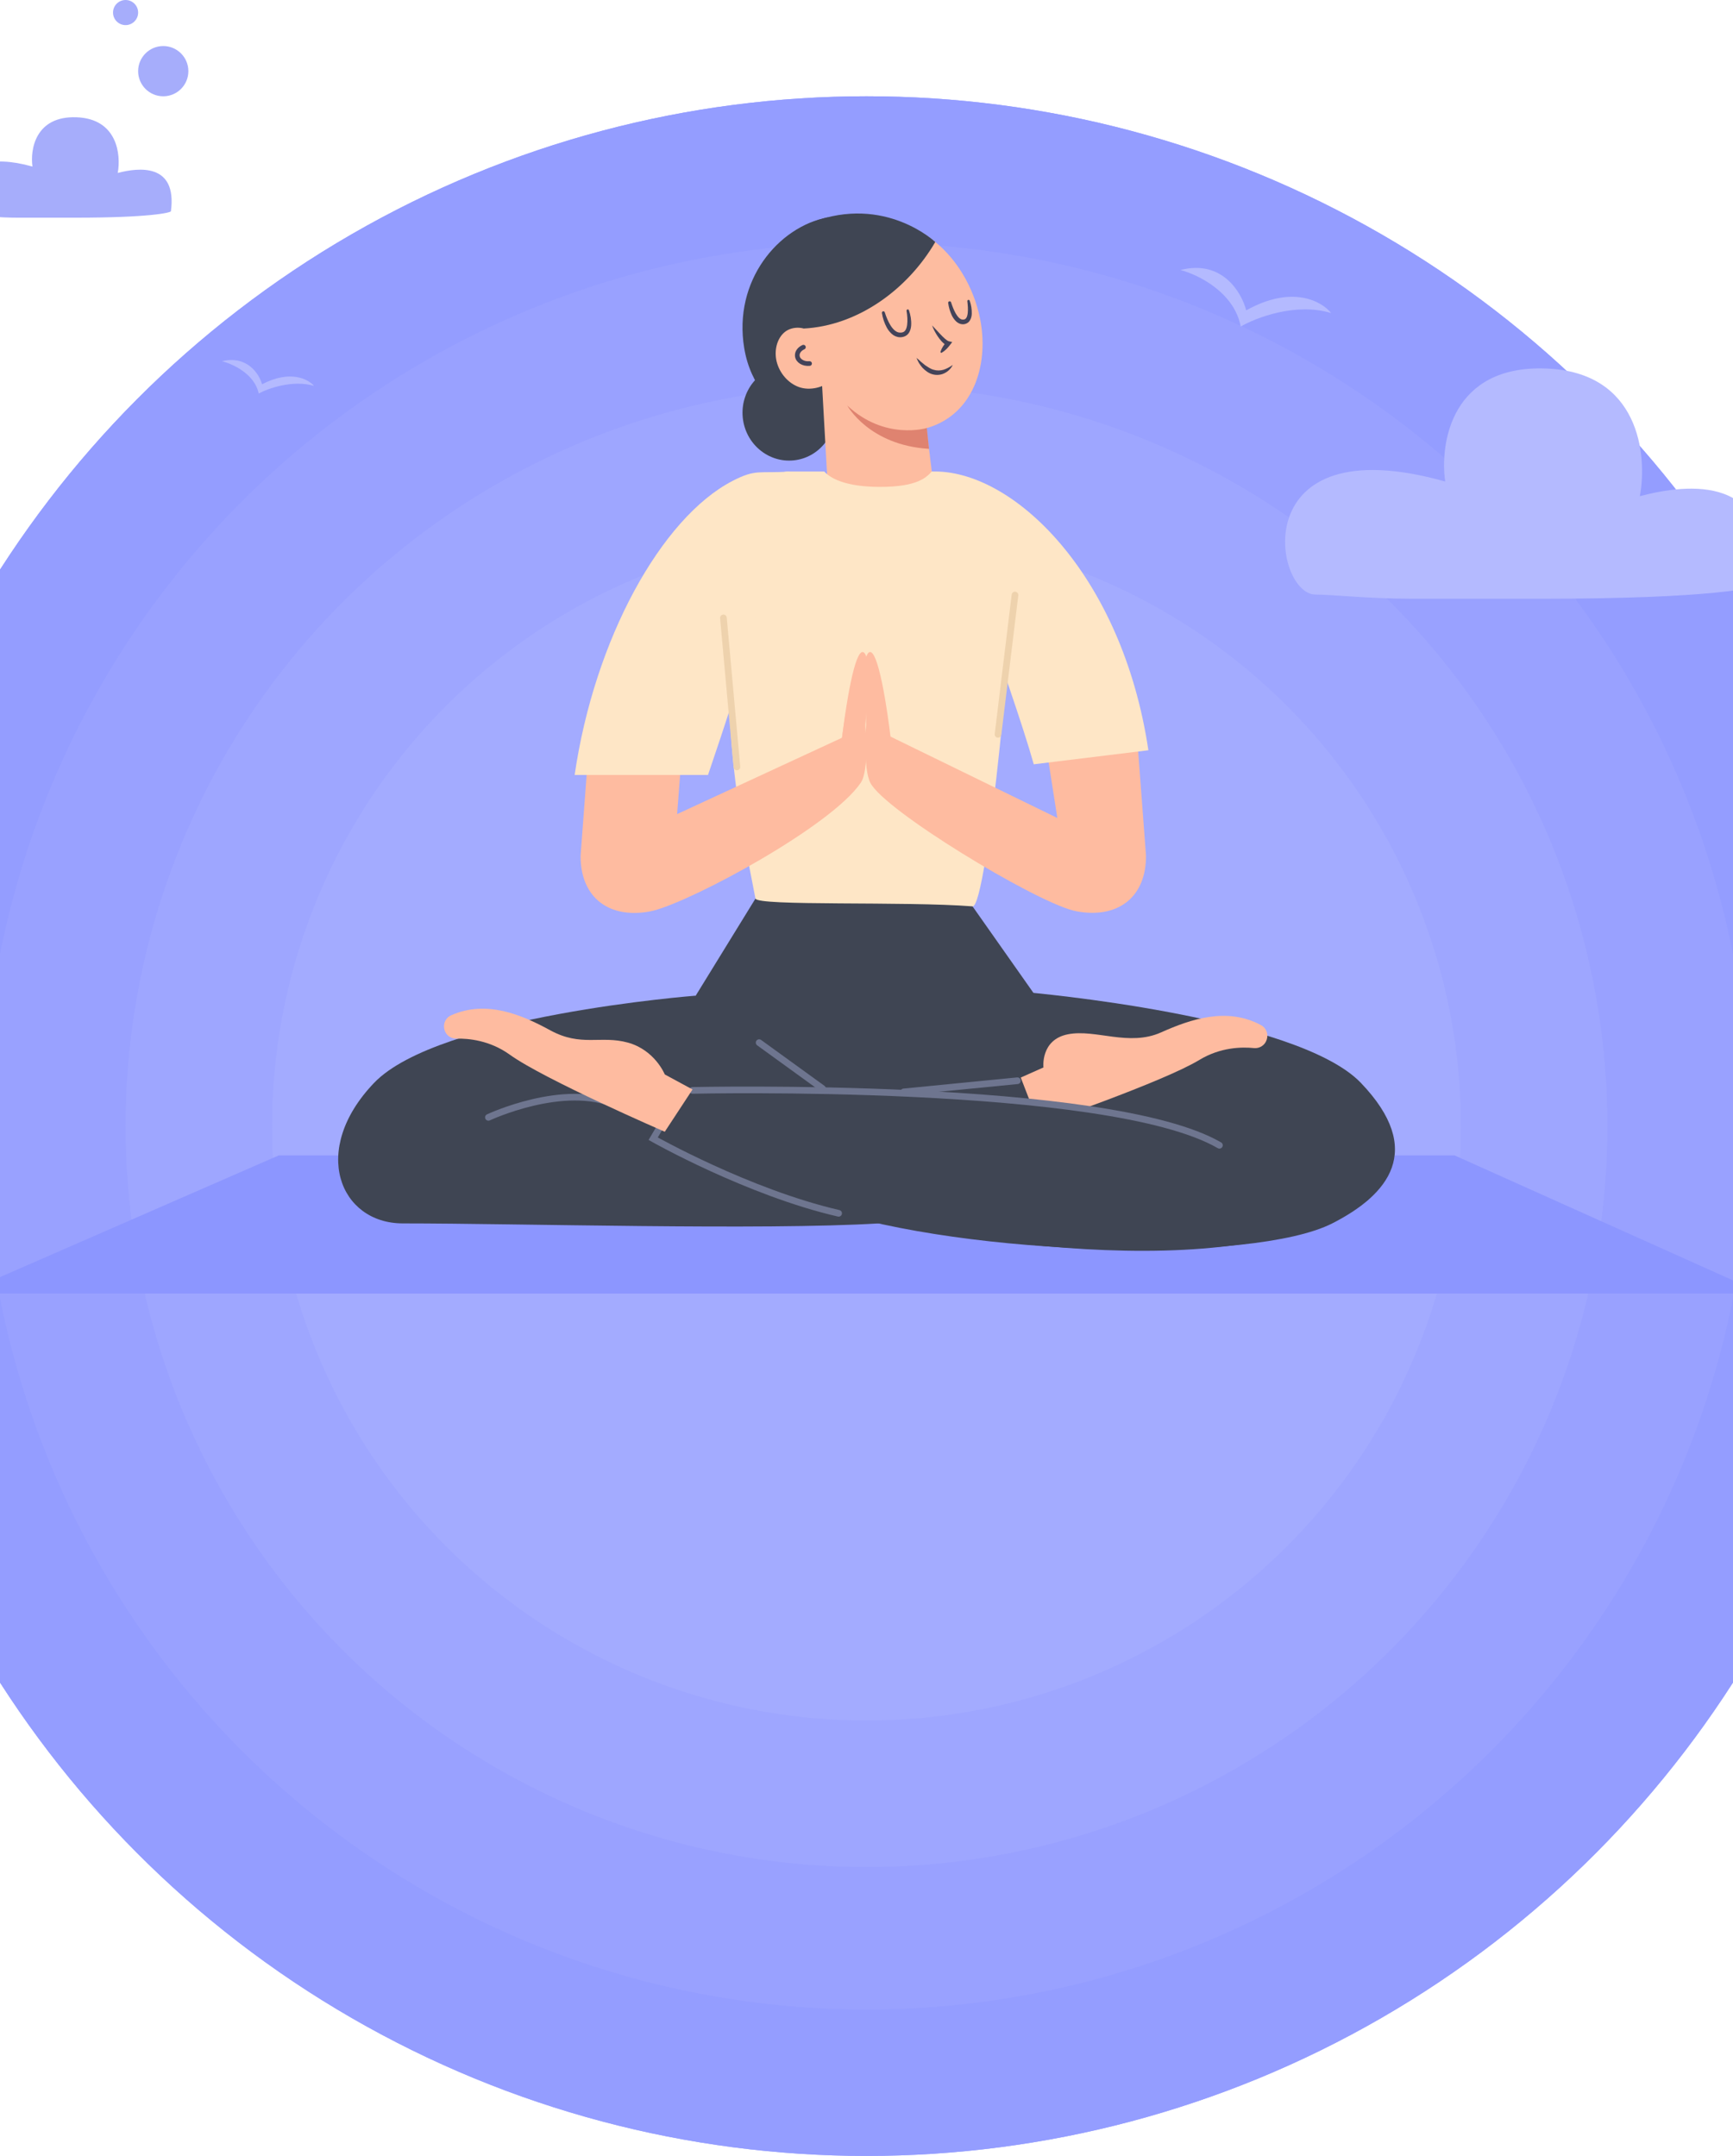 <svg width="414" height="515" viewBox="0 0 414 515" fill="none" xmlns="http://www.w3.org/2000/svg">
<circle cx="207" cy="269" r="246" fill="#9AA2FD"/>
<circle cx="207" cy="269" r="246" fill="#949DFF"/>
<circle cx="207" cy="269" r="211" fill="#9AA2FD"/>
<circle cx="207" cy="269" r="211" fill="#99A1FF"/>
<circle cx="207" cy="269" r="177" fill="#9AA2FD"/>
<circle cx="207" cy="269" r="177" fill="#9EA6FF"/>
<path d="M296.4 78C294.829 69.773 286.145 65.573 282 64.502C291.949 61.931 296.618 69.858 297.709 74.143C308.705 67.973 315.818 72.001 318 74.786C309.622 72.215 300.109 75.858 296.4 78Z" fill="#B4BAFF"/>
<path d="M61.8 94C60.84 89.299 55.533 86.899 53 86.287C59.08 84.818 61.933 89.348 62.6 91.796C69.32 88.27 73.667 90.572 75 92.163C69.88 90.694 64.067 92.776 61.8 94Z" fill="#B4BAFF"/>
<circle cx="207" cy="269" r="142" fill="#A3ABFF"/>
<path d="M66.584 276L-9 309H421L347.498 276H66.584Z" fill="#8C96FF"/>
<path d="M180.48 214.64L166.2 237.84L193.59 270.37H221.21L246.96 237.29L231.02 214.64H180.48Z" fill="#3F4553"/>
<path d="M166.2 237.84C166.2 237.84 104.77 242.59 89.36 258.68C73.95 274.77 81.2 292.24 96.21 292.24C123.84 292.24 182.3 293.93 209.96 292.24L211.61 254.57L166.2 237.84Z" fill="#3F4553"/>
<path d="M245.37 237.04C245.37 237.04 309.7 242.59 325.11 258.68C340.52 274.77 331.64 285.43 318.26 292.24C299.43 301.83 231.56 300.24 196.36 288.59L202.87 254.57L245.37 237.04Z" fill="#3F4553"/>
<path d="M248.2 268.64L243.85 257.4L249.27 254.99C249.27 254.99 248.52 248.34 255.15 247.06C261.78 245.78 269.68 250.06 277.38 246.61C284.48 243.43 293.17 240.5 301.28 244.9C302.48 245.55 303.04 246.98 302.63 248.28L302.6 248.38C302.19 249.69 300.91 250.5 299.54 250.36C296.68 250.07 291.58 250.13 286.54 253.18C277.85 258.46 248.2 268.64 248.2 268.64Z" fill="#FEBBA0"/>
<path d="M298.81 269.28C298.81 269.28 255.88 261.65 165.45 260.47L156.72 272.31C156.72 272.31 179.22 285.17 200.34 289.82C221.46 294.47 294.37 309.11 326.93 286.56L298.81 269.28Z" fill="#3F4553"/>
<path d="M200.34 289.83C178.69 284.83 156.04 272.01 156.04 272.01L157.39 269.72" stroke="#6E758F" stroke-width="1.593" stroke-miterlimit="10" stroke-linecap="round"/>
<path d="M165.45 260.47C165.45 260.47 264.8 258.2 291.31 273.58" stroke="#6E758F" stroke-width="1.593" stroke-miterlimit="10" stroke-linecap="round"/>
<path d="M116.68 266.91C116.68 266.91 134.82 258.41 147.22 263.98" stroke="#6E758F" stroke-width="1.593" stroke-miterlimit="10" stroke-linecap="round"/>
<path d="M158.81 270.35L165.44 260.25L158.81 256.66C158.81 256.66 156.49 250.85 149.99 249.05C143.48 247.26 138.85 250.15 131.44 246.11C124.61 242.38 116.17 238.79 107.75 242.54C106.51 243.09 105.83 244.47 106.14 245.8L106.16 245.9C106.47 247.24 107.68 248.14 109.05 248.11C111.92 248.04 117.01 248.5 121.79 251.94C130.04 257.88 158.81 270.35 158.81 270.35Z" fill="#FEBBA0"/>
<path d="M215.89 260.83L243.05 258.16" stroke="#6E758F" stroke-width="1.593" stroke-miterlimit="10" stroke-linecap="round"/>
<path d="M181.35 249.06L196.5 260.03" stroke="#6E758F" stroke-width="1.593" stroke-miterlimit="10" stroke-linecap="round"/>
<path d="M177.44 99.77C178.08 106.03 183.53 110.59 189.61 109.97C195.69 109.35 200.1 103.77 199.46 97.52C198.82 91.26 193.37 86.7 187.29 87.32C181.22 87.93 176.81 93.51 177.44 99.77Z" fill="#3F4553"/>
<path d="M200.15 104.32C200.15 104.32 180.83 101.4 177.79 83.17C175.11 67.06 185.92 54.15 197.77 51.92C197.78 51.92 226.25 95.8 200.15 104.32Z" fill="#3F4553"/>
<path d="M200.59 53.65C199.17 54.35 197.82 55.27 196.59 56.46C185.58 67.05 192.55 87.61 202.41 96.89C207.87 102.02 215.85 104.41 222.82 101.79C233.01 97.96 236.2 86.42 234.13 76.14C232.59 68.48 228.34 61.25 222.07 56.75C215.8 52.26 207.33 50.36 200.59 53.65Z" fill="#FDBCA0"/>
<path d="M198.76 90.69C196.83 92.6 193.47 93.38 190.89 92.47C188.31 91.56 186.19 89.13 185.52 86.31C184.92 83.78 185.57 80.9 187.43 79.35C189.29 77.8 192.64 77.9 194.23 79.91L198.76 90.69Z" fill="#FDBCA0"/>
<path d="M195.94 83.97L197.97 120.31C198.24 127.03 203.69 132.37 210.41 132.5C218.17 132.66 224.26 125.88 223.27 118.18L219.17 84.44L195.94 83.97Z" fill="#FDBCA0"/>
<path d="M221.93 107.22L221.42 102.24C221.42 102.24 211.42 105.31 202.41 96.88C202.41 96.89 207.6 106.36 221.93 107.22Z" fill="#DF8370"/>
<path d="M191.97 78.48C204.99 77.81 216.87 69.07 223.43 57.81C223.43 57.81 211.45 46.44 193.94 53.09C179.43 58.59 191.97 78.48 191.97 78.48Z" fill="#3F4553"/>
<path d="M193.4 86.84C191.9 86.99 190.59 86.18 190.47 85.03C190.38 84.16 190.99 83.35 191.93 82.93" stroke="#444359" stroke-width="1.114" stroke-miterlimit="10" stroke-linecap="round"/>
<path d="M224.68 84C224.98 83.09 225.5 82.37 226.08 81.69L226.36 82.57C225.7 82.32 225.34 81.94 224.97 81.57C224.62 81.18 224.31 80.79 224.03 80.37C223.47 79.54 223 78.66 222.66 77.73C223.36 78.44 224 79.17 224.67 79.87C225.01 80.21 225.33 80.56 225.68 80.86C226.01 81.15 226.4 81.45 226.67 81.52L227.48 81.71L226.95 82.4C226.41 83.11 225.81 83.77 224.98 84.25C224.88 84.31 224.76 84.27 224.7 84.18C224.67 84.11 224.67 84.05 224.68 84Z" fill="#444359"/>
<path d="M227.61 87.18C227.21 88 226.53 88.71 225.65 89.14C224.78 89.59 223.7 89.68 222.74 89.4C221.76 89.13 221 88.49 220.35 87.83C220.06 87.47 219.77 87.1 219.53 86.72C219.32 86.31 219.1 85.91 218.94 85.49C219.31 85.77 219.63 86.07 219.95 86.37L220.94 87.19C221.64 87.65 222.3 88.15 223.06 88.33C223.79 88.56 224.57 88.55 225.34 88.34C226.1 88.12 226.86 87.69 227.61 87.18Z" fill="#444359"/>
<path d="M217.14 74.11C217.53 75.27 217.75 76.47 217.67 77.76C217.62 78.39 217.47 79.08 217 79.69C216.52 80.31 215.71 80.58 215 80.56C214.27 80.55 213.55 80.23 213.06 79.78C212.55 79.33 212.15 78.81 211.85 78.26C211.25 77.15 210.87 75.99 210.68 74.77C210.65 74.58 210.78 74.4 210.97 74.36C211.15 74.33 211.31 74.44 211.36 74.6L211.37 74.62C211.71 75.7 212.16 76.79 212.74 77.73C213.32 78.64 214.11 79.48 215.04 79.45C215.5 79.47 215.93 79.35 216.19 79.02C216.48 78.7 216.62 78.18 216.7 77.65C216.85 76.58 216.75 75.4 216.57 74.27V74.25C216.54 74.09 216.66 73.93 216.82 73.91C216.95 73.89 217.09 73.98 217.14 74.11Z" fill="#444359"/>
<path d="M231.66 71.84C231.99 72.82 232.17 73.82 232.15 74.89C232.14 75.42 232.04 76 231.7 76.55C231.37 77.13 230.63 77.49 229.99 77.46C229.32 77.45 228.71 77.1 228.32 76.69C227.92 76.27 227.61 75.82 227.38 75.34C226.93 74.38 226.65 73.4 226.51 72.37C226.48 72.18 226.62 72 226.82 71.97C226.99 71.95 227.15 72.05 227.2 72.21L227.21 72.23C227.5 73.13 227.85 74.05 228.3 74.85C228.75 75.63 229.36 76.38 230.03 76.34C230.37 76.35 230.64 76.25 230.82 75.97C231.02 75.69 231.12 75.26 231.18 74.81C231.28 73.91 231.2 72.92 231.09 71.98V71.96C231.07 71.8 231.19 71.65 231.35 71.62C231.48 71.62 231.62 71.71 231.66 71.84Z" fill="#444359"/>
<path d="M242.46 123.61C242.37 117.51 222.59 112.63 222.59 112.63C221.35 114 219.22 116.31 210.25 116.31C201.67 116.31 198.24 114.09 196.9 112.63H188.41C186.52 112.63 184.79 113.71 184 115.43C166.99 152.64 176.55 194.2 180.47 214.63C180.83 216.51 216.33 215.24 232.34 216.51C235.8 216.8 242.8 145.78 242.46 123.61Z" fill="#FEE6C6"/>
<path d="M201.15 176.23C202.91 162.01 205.06 153.48 206.71 156.28C208.17 158.76 207.36 171.2 205.17 183.2C205.18 183.2 200.4 182.32 201.15 176.23Z" fill="#FEBBA0"/>
<path d="M212.77 176.23C211.01 162.01 208.86 153.48 207.21 156.28C205.75 158.76 206.56 171.2 208.75 183.2C208.74 183.2 213.52 182.32 212.77 176.23Z" fill="#FEBBA0"/>
<path d="M271.39 172.7H249.04L252.59 195.4L212.03 175.61C211.89 174.09 211.7 172.21 211.47 170.22C209.94 170.22 208.4 170.22 206.87 170.2C206.88 171.93 206.91 173.1 206.91 173.1C206.91 173.1 206.12 183.54 207.93 187.02C211.37 193.64 246.56 214.96 256.33 217.49C256.94 217.65 257.55 217.77 258.16 217.85C267.59 219.18 273.84 213.89 273.77 204.37L271.39 172.7Z" fill="#FEBBA0"/>
<path d="M202.05 170.12C201.7 172.36 201.39 174.52 201.15 176.23L161.76 194.47L163.42 172.71H141.07L138.7 204.4C138.64 213.92 144.89 219.2 154.31 217.88C154.92 217.79 155.53 217.67 156.14 217.52C165.91 214.99 198.64 197.3 205.63 186.98C207.7 183.93 206.72 173.66 206.72 173.66C206.72 173.66 206.72 172.24 206.68 170.22C205.14 170.19 203.6 170.16 202.05 170.12Z" fill="#FEBBA0"/>
<path d="M169.14 185.12C177.88 159.27 177.81 159.25 188.54 112.64C181.36 113.13 180.62 111.96 174.96 114.9C157.98 123.72 141.99 152.69 137.28 185.12H169.14Z" fill="#FEE6C6"/>
<path d="M246.96 182.57C241.82 164.26 222.59 112.64 222.59 112.64C241.82 111.99 268.06 137.06 274.34 179.22L246.96 182.57Z" fill="#FEE6C6"/>
<path d="M242.47 142.14L238.42 175.42" stroke="#EED2AD" stroke-width="1.593" stroke-miterlimit="10" stroke-linecap="round"/>
<path d="M172.82 147.6L176.04 183.2" stroke="#EED2AD" stroke-width="1.593" stroke-miterlimit="10" stroke-linecap="round"/>
<path d="M345.248 115.025C297.249 101.525 304.248 142.025 314.248 142.025C318.357 142.025 326.873 143.025 337.249 143.025H368.749C408.748 143.025 420.249 140.358 420.749 139.525C424.249 113.025 403.082 115.525 391.749 118.525C393.582 108.692 391.649 88.825 369.248 88.025C346.848 87.225 343.915 105.692 345.248 115.025Z" fill="#B4BAFF"/>
<path d="M7.756 39.787C-13.272 33.899 -10.205 51.564 -5.825 51.564C-4.025 51.564 -0.294 52 4.251 52H18.051C35.574 52 40.612 50.837 40.831 50.473C42.364 38.915 33.092 40.005 28.127 41.314C28.93 37.025 28.083 28.36 18.27 28.011C8.456 27.662 7.172 35.717 7.756 39.787Z" fill="#A6ADFB"/>
<circle cx="39" cy="17" r="6" fill="#A6ADFB"/>
<circle cx="3" cy="3" r="3" transform="matrix(1 0 0 -1 27 6)" fill="#A6ADFB"/>
</svg>
